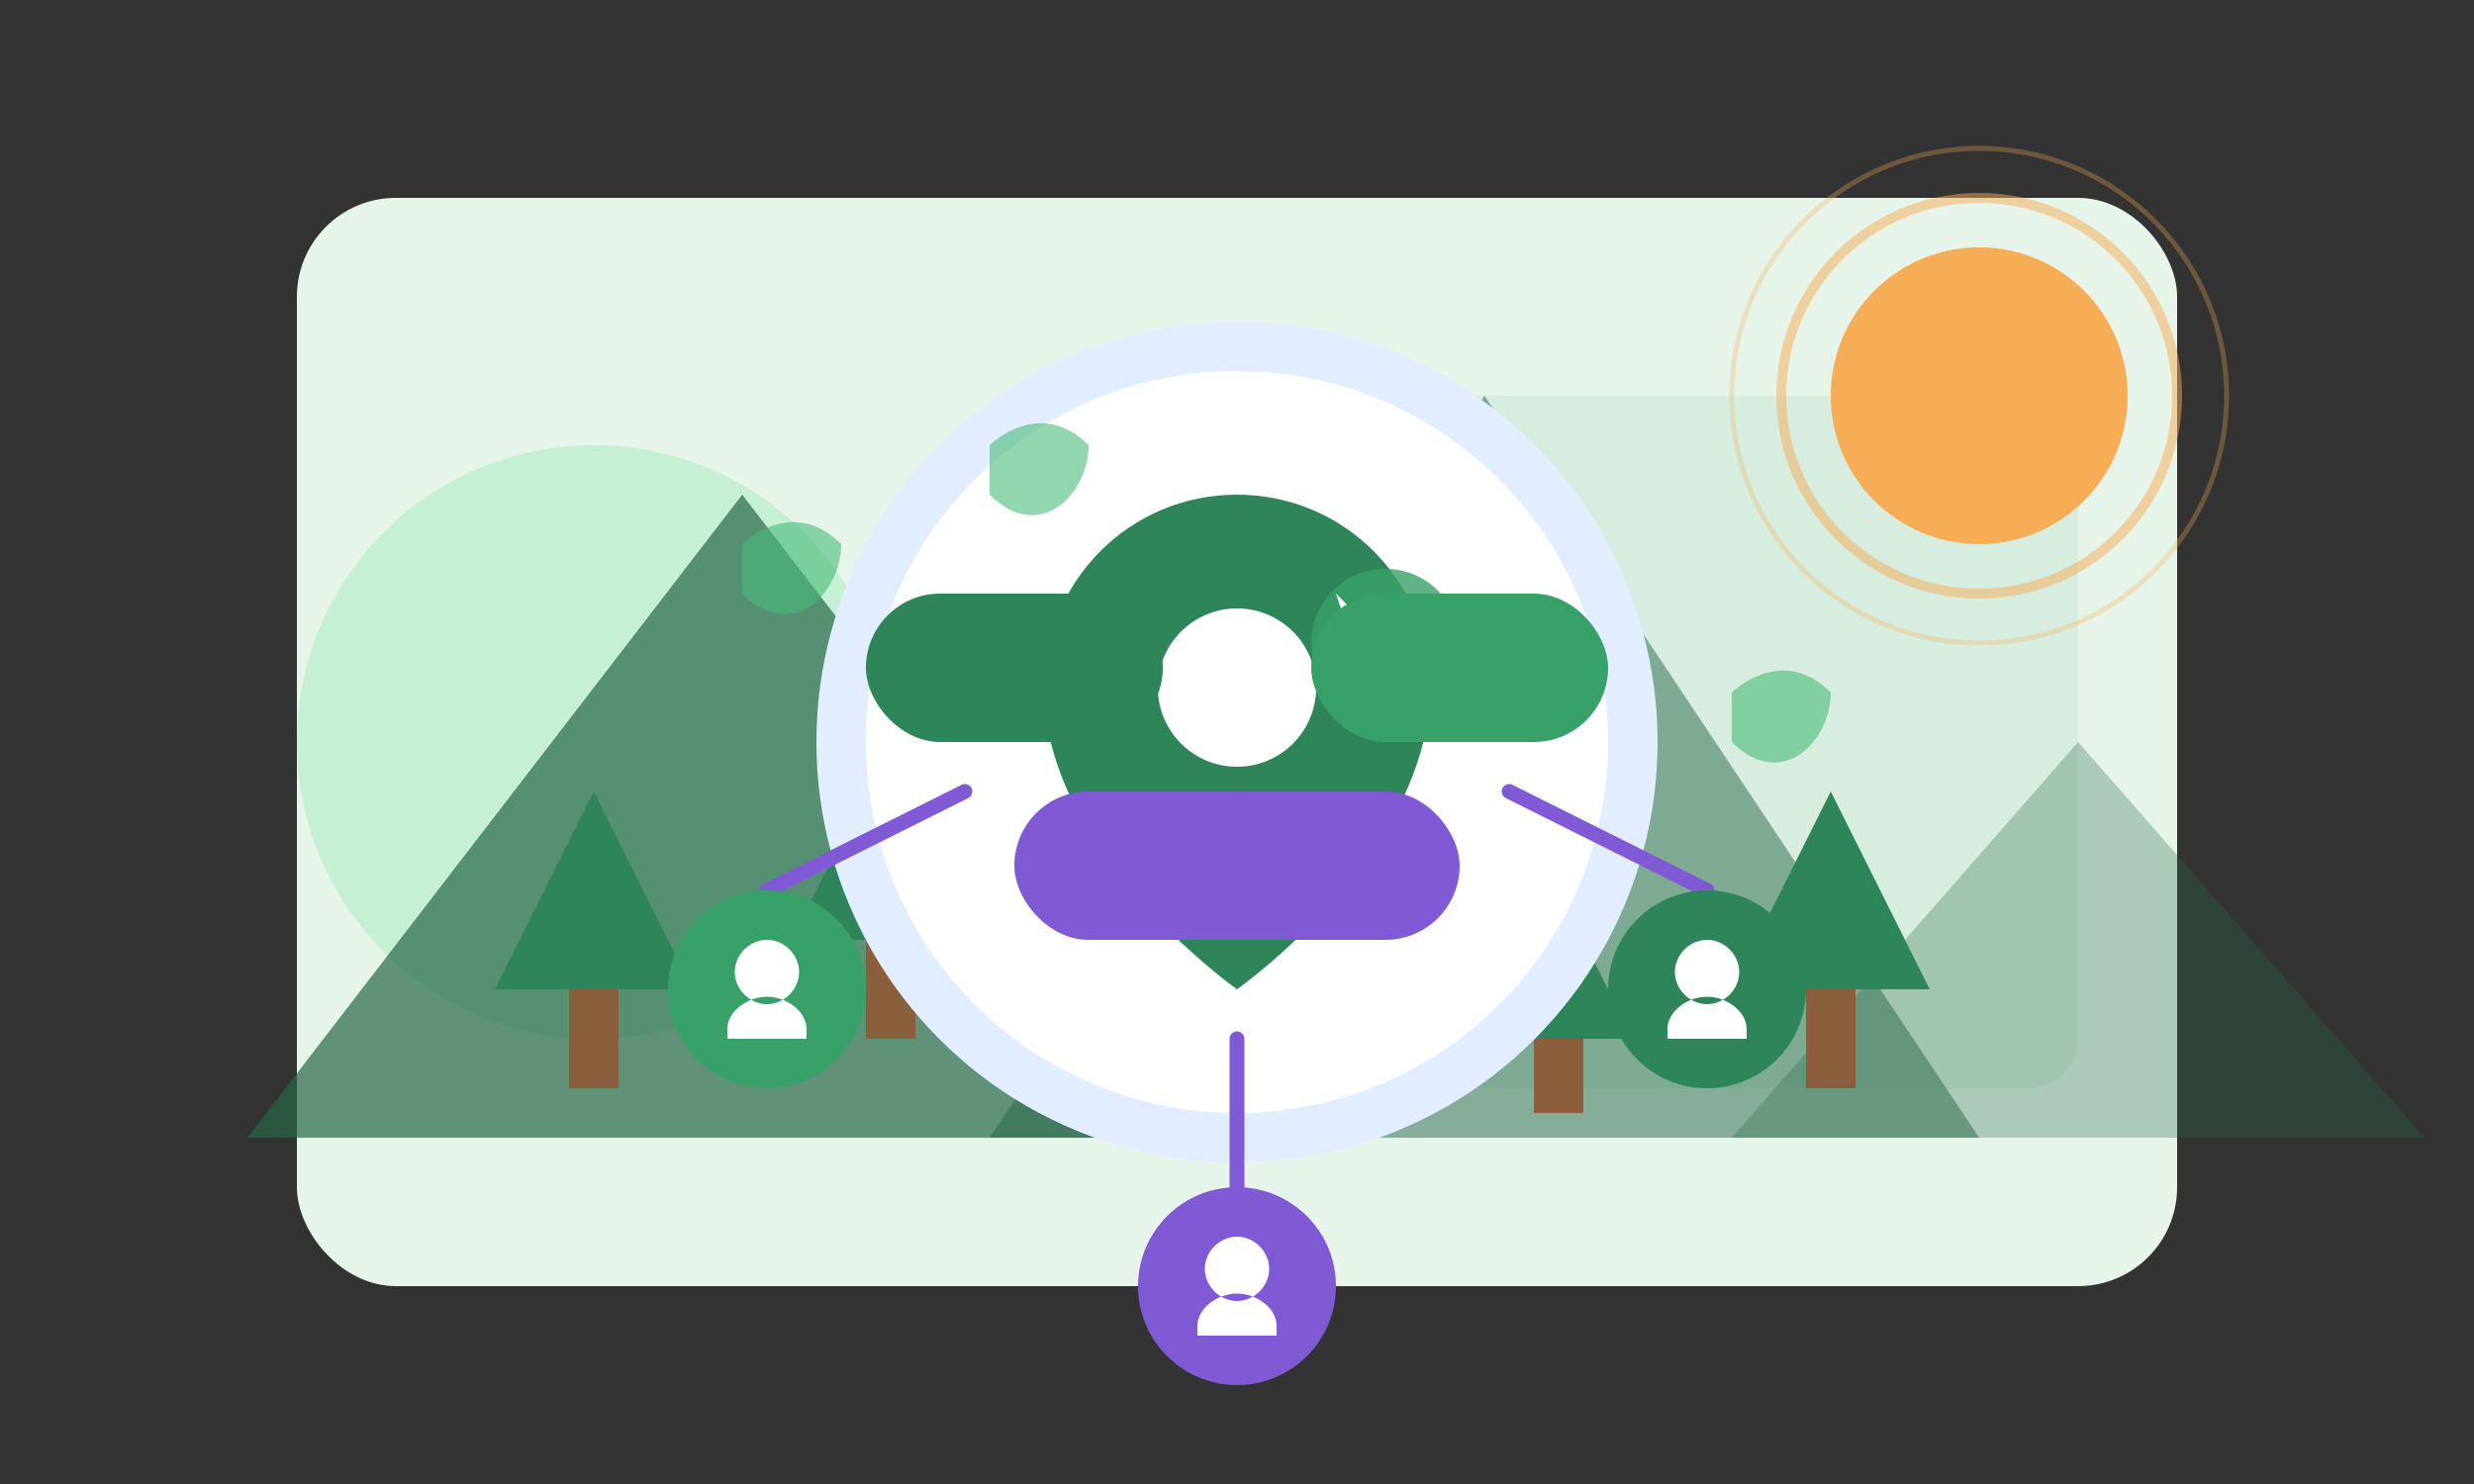 
<svg width="500" height="300" viewBox="0 0 500 300" fill="none" xmlns="http://www.w3.org/2000/svg">
  <rect x="0" y="0" width="500" height="300" fill="#333333" stroke="none"/>
  <!-- Background elements -->
  <rect x="60" y="40" width="380" height="220" rx="20" fill="#E6F4EA" />
  <circle cx="120" cy="150" r="60" fill="#C6F0D4" />
  <rect x="200" y="80" width="220" height="140" rx="10" fill="#D7EDDF" />
  
  <!-- Mountains in background -->
  <path d="M50 230L150 100L250 230H50Z" fill="#276749" opacity="0.7" />
  <path d="M200 230L300 80L400 230H200Z" fill="#276749" opacity="0.5" />
  <path d="M350 230L420 150L490 230H350Z" fill="#276749" opacity="0.3" />
  
  <!-- Sun -->
  <circle cx="400" cy="80" r="30" fill="#F6AD55" />
  <circle cx="400" cy="80" r="40" stroke="#F6AD55" stroke-width="2" stroke-opacity="0.5" />
  <circle cx="400" cy="80" r="50" stroke="#F6AD55" stroke-width="1" stroke-opacity="0.3" />
  
  <!-- Trees -->
  <path d="M100 200L120 160L140 200H100Z" fill="#2F855A" />
  <rect x="115" y="200" width="10" height="20" fill="#8B5E3C" />
  
  <path d="M160 190L180 150L200 190H160Z" fill="#2F855A" />
  <rect x="175" y="190" width="10" height="20" fill="#8B5E3C" />
  
  <path d="M300 210L315 180L330 210H300Z" fill="#2F855A" />
  <rect x="310" y="210" width="10" height="15" fill="#8B5E3C" />
  
  <path d="M350 200L370 160L390 200H350Z" fill="#2F855A" />
  <rect x="365" y="200" width="10" height="20" fill="#8B5E3C" />
  
  <!-- Map pin elements -->
  <circle cx="250" cy="150" r="80" fill="white" stroke="#E2EEFF" stroke-width="10" />
  <path d="M250 100C228.402 100 211 117.402 211 139C211 172.5 250 200 250 200C250 200 289 172.5 289 139C289 117.402 271.598 100 250 100ZM250 155C241.163 155 234 147.837 234 139C234 130.163 241.163 123 250 123C258.837 123 266 130.163 266 139C266 147.837 258.837 155 250 155Z" fill="#2F855A"/>
  
  <!-- Connection lines -->
  <line x1="155" y1="180" x2="195" y2="160" stroke="#805AD5" stroke-width="3" stroke-linecap="round"/>
  <line x1="305" y1="160" x2="345" y2="180" stroke="#805AD5" stroke-width="3" stroke-linecap="round"/>
  <line x1="250" y1="210" x2="250" y2="240" stroke="#805AD5" stroke-width="3" stroke-linecap="round"/>
  
  <!-- People icons -->
  <circle cx="155" cy="200" r="20" fill="#38A169" />
  <path d="M155 190C151.5 190 148.5 193 148.5 196.5C148.5 200 151.5 203 155 203C158.5 203 161.5 200 161.5 196.5C161.5 193 158.5 190 155 190ZM147 208C147 204.5 151 201.5 155 201.5C159 201.5 163 204.5 163 208V210H147V208Z" fill="white"/>
  
  <circle cx="345" cy="200" r="20" fill="#2F855A" />
  <path d="M345 190C341.5 190 338.5 193 338.5 196.5C338.5 200 341.5 203 345 203C348.5 203 351.5 200 351.5 196.5C351.5 193 348.5 190 345 190ZM337 208C337 204.5 341 201.5 345 201.5C349 201.5 353 204.5 353 208V210H337V208Z" fill="white"/>
  
  <circle cx="250" cy="260" r="20" fill="#805AD5" />
  <path d="M250 250C246.5 250 243.5 253 243.5 256.5C243.5 260 246.5 263 250 263C253.5 263 256.5 260 256.5 256.5C256.5 253 253.5 250 250 250ZM242 268C242 264.5 246 261.5 250 261.5C254 261.5 258 264.5 258 268V270H242V268Z" fill="white"/>
  
  <!-- Outdoor icons -->
  <circle cx="280" cy="130" r="15" fill="#38A169" opacity="0.8" />
  <path d="M275 125L280 120L285 125L290 120L285 135H275L270 120L275 125Z" fill="white" />
  
  <!-- Message bubbles -->
  <rect x="175" y="120" width="60" height="30" rx="15" fill="#2F855A" />
  <rect x="265" y="120" width="60" height="30" rx="15" fill="#38A169" />
  <rect x="205" y="160" width="90" height="30" rx="15" fill="#805AD5" />
  
  <!-- Small leaves floating -->
  <path d="M150 110C150 110 160 100 170 110C170 120 160 130 150 120C150 110 150 110 150 110Z" fill="#48BB78" opacity="0.6" />
  <path d="M350 140C350 140 360 130 370 140C370 150 360 160 350 150C350 140 350 140 350 140Z" fill="#48BB78" opacity="0.6" />
  <path d="M200 90C200 90 210 80 220 90C220 100 210 110 200 100C200 90 200 90 200 90Z" fill="#48BB78" opacity="0.6" />
</svg>
